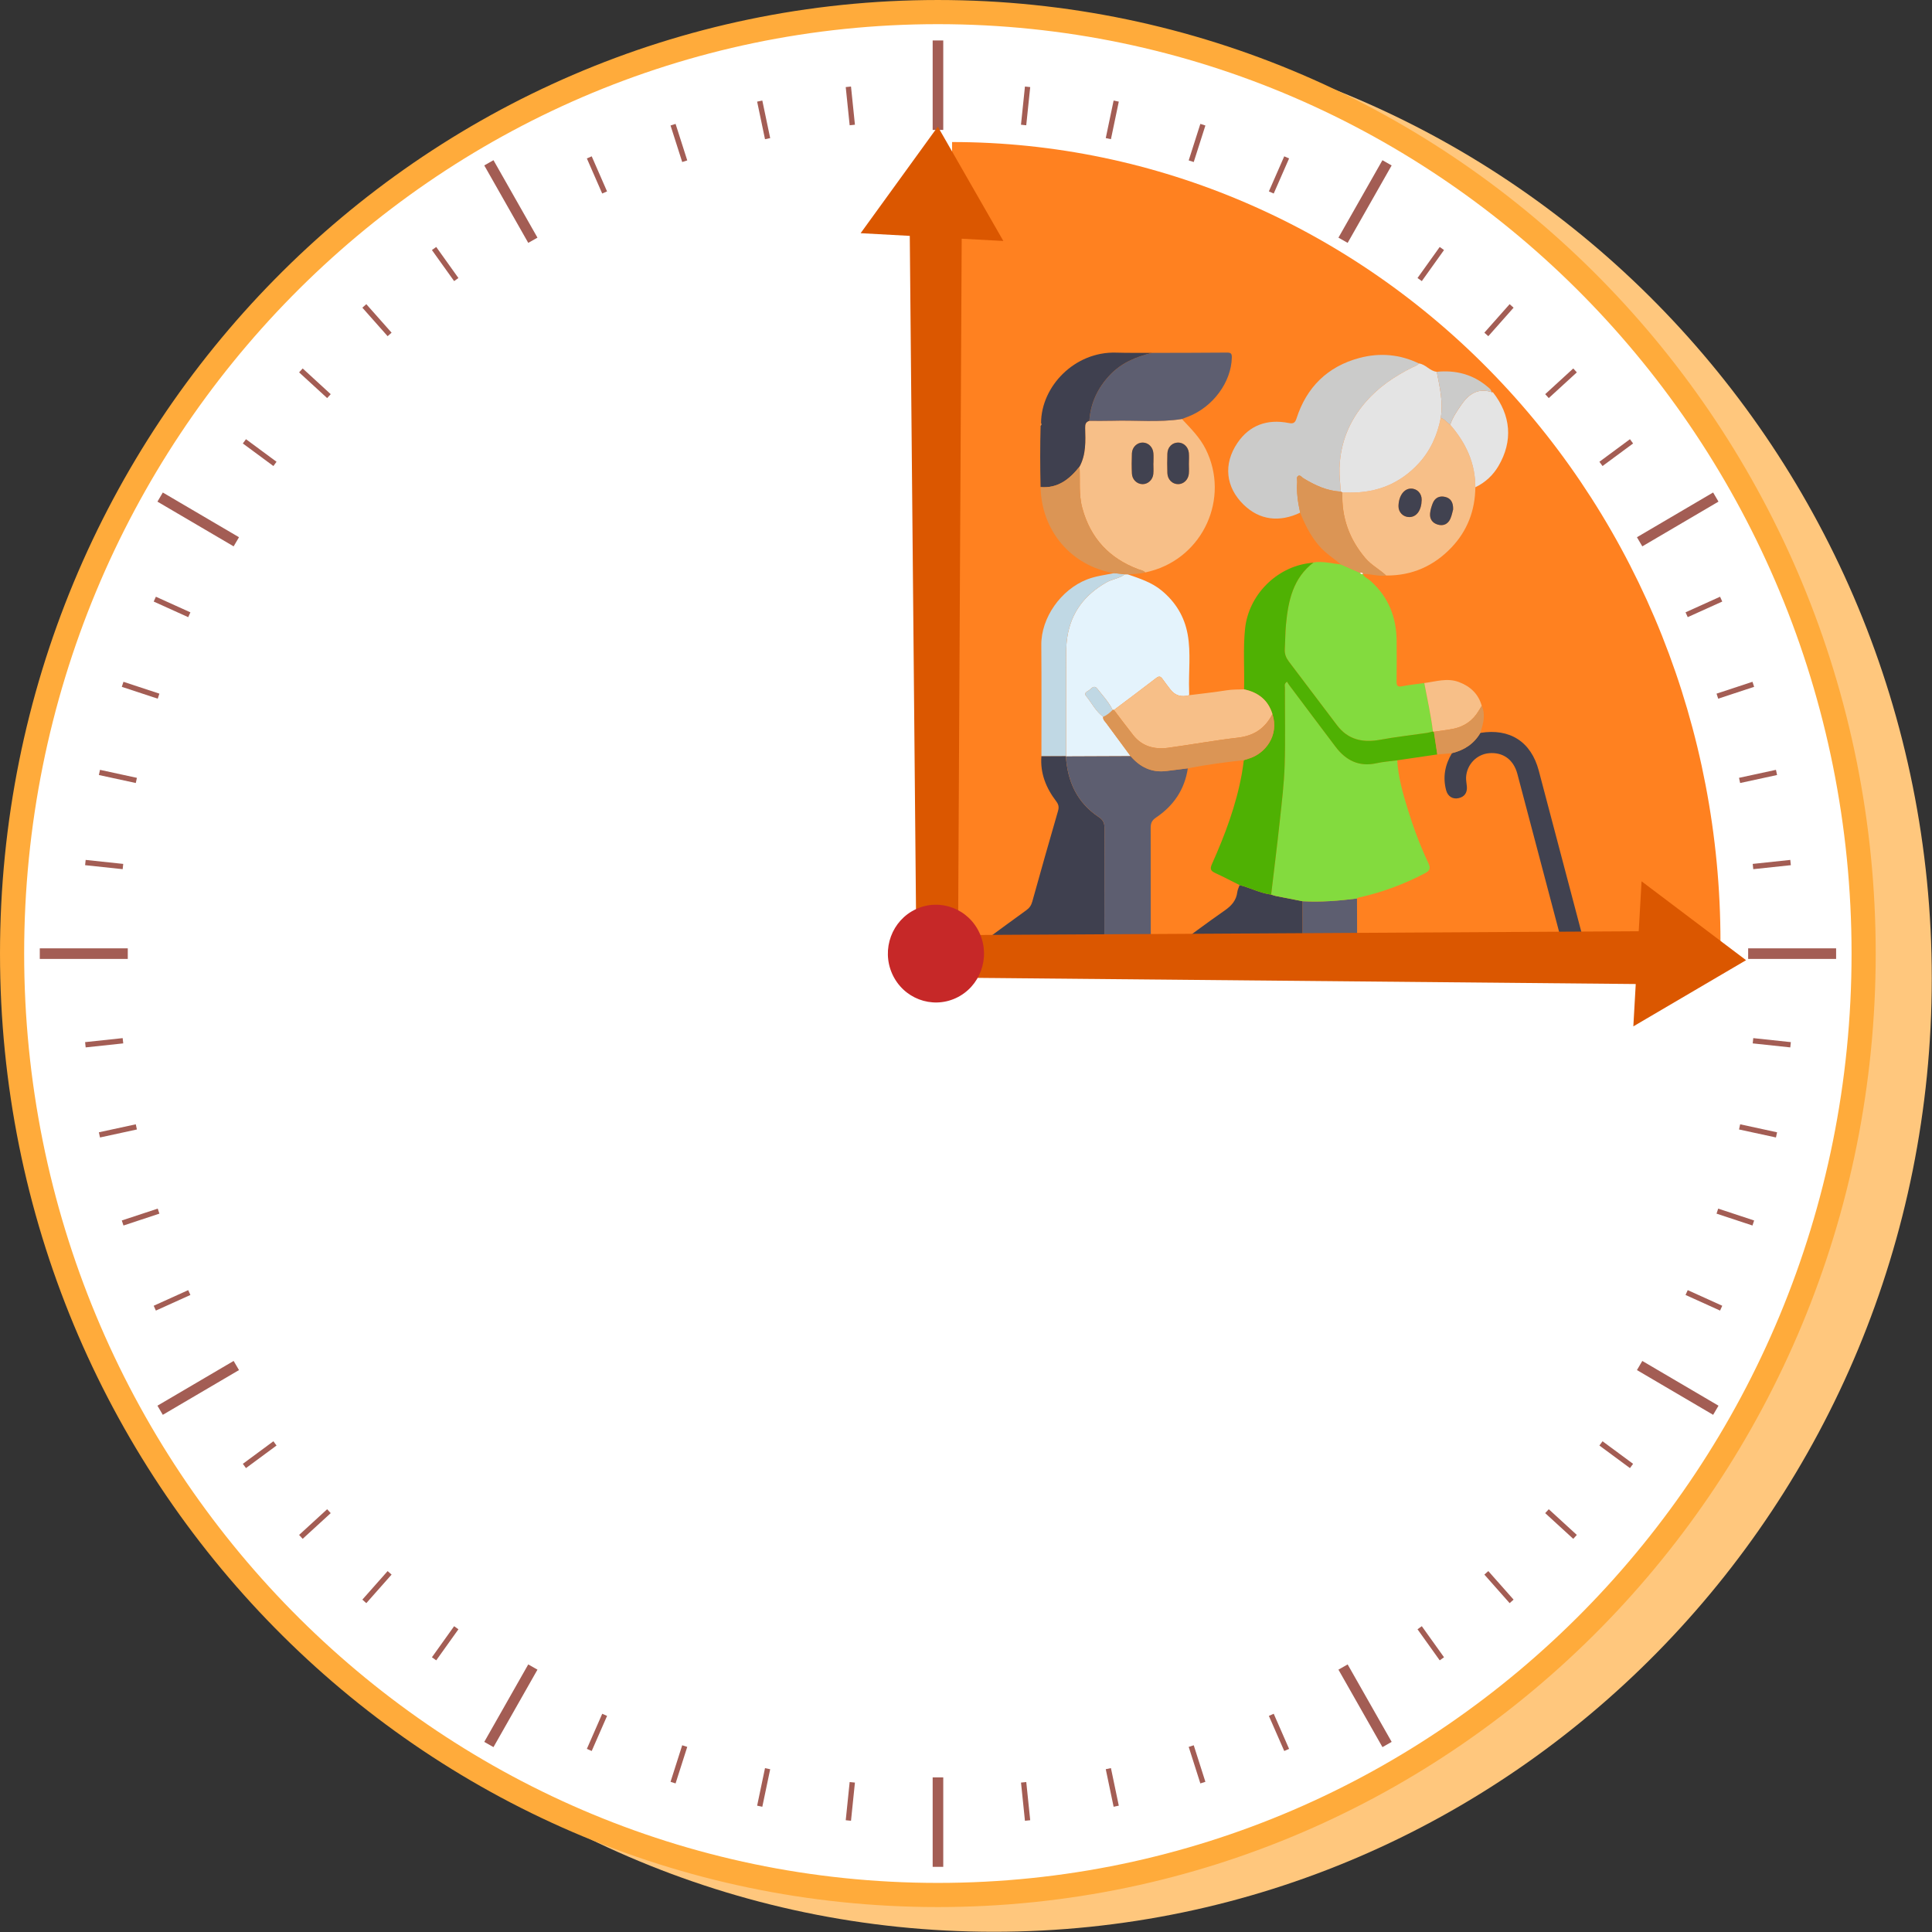 <svg width="150" height="150" viewBox="0 0 150 150" fill="none" xmlns="http://www.w3.org/2000/svg">
<rect x="0" y="0" width="150" height="150" fill="#333333" stroke="none"/>
<g style="mix-blend-mode:multiply">
<path d="M77.168 149.982C117.382 149.982 149.982 116.836 149.982 75.95C149.982 35.063 117.382 1.918 77.168 1.918C36.953 1.918 4.353 35.063 4.353 75.95C4.353 116.836 36.953 149.982 77.168 149.982Z" fill="#FFC77D"/>
</g>
<path d="M144.692 74.032C144.692 114.416 112.497 147.126 72.815 147.126C33.133 147.126 0.938 114.416 0.938 74.032C0.938 33.648 33.133 0.938 72.815 0.938C112.497 0.938 144.692 33.648 144.692 74.032Z" fill="white" stroke="#FFAB3B" stroke-width="1.875"/>
<path d="M73.919 11.028C89.742 11.028 104.916 17.569 116.104 29.212C127.292 40.855 133.577 56.647 133.577 73.113L73.919 73.113L73.919 11.028Z" fill="#FF8120"/>
<mask id="mask0_1778_1478" style="mask-type:alpha" maskUnits="userSpaceOnUse" x="73" y="11" width="61" height="63">
<path d="M73.919 11.028C89.742 11.028 104.916 17.569 116.104 29.212C127.292 40.855 133.577 56.647 133.577 73.113L73.919 73.113L73.919 11.028Z" fill="#FDE7CC"/>
</mask>
<g mask="url(#mask0_1778_1478)">
<g clip-path="url(#clip0_1778_1478)">
<path d="M87.435 81.244C87.34 81.309 87.18 81.224 87.122 81.375H85.954C85.898 81.34 85.846 81.294 85.784 81.272C84.544 80.853 83.85 79.963 83.794 78.655C83.762 77.902 83.785 77.147 83.784 76.392C83.784 75.803 83.784 75.215 83.784 74.621C83.52 74.629 83.408 74.781 83.272 74.881C81.692 76.032 80.125 77.2 78.536 78.339C76.956 79.471 74.998 78.91 74.241 77.138C74.198 77.035 74.212 76.885 74.06 76.84V75.469C74.521 74.285 75.566 73.671 76.526 72.974C77.581 72.206 78.627 71.427 79.686 70.667C79.929 70.493 80.065 70.292 80.146 70C80.799 67.653 81.463 65.309 82.143 62.969C82.232 62.665 82.191 62.461 82.001 62.21C81.215 61.177 80.748 60.029 80.855 58.704C81.494 58.703 82.132 58.7 82.77 58.699L82.756 58.73C82.884 60.684 83.624 62.32 85.306 63.434C85.643 63.657 85.753 63.893 85.752 64.286C85.738 68.987 85.743 73.686 85.742 78.387C85.742 79.31 86.077 80.087 86.739 80.733C86.948 80.937 87.291 80.956 87.433 81.247L87.435 81.244Z" fill="#3F404F"/>
<path d="M101.88 81.375C101.583 81.231 101.269 81.116 100.994 80.941C100.125 80.389 99.679 79.577 99.662 78.562C99.639 77.197 99.656 75.831 99.656 74.464C99.43 74.431 99.333 74.58 99.213 74.668C97.558 75.874 95.923 77.106 94.253 78.287C92.427 79.579 90.069 78.589 89.732 76.392C89.567 75.314 89.991 74.422 90.865 73.77C92.265 72.725 93.665 71.681 95.097 70.681C95.622 70.314 95.982 69.906 96.063 69.267C96.086 69.079 96.179 68.9 96.24 68.718C97.069 68.929 97.835 69.343 98.693 69.456C98.809 69.492 98.923 69.539 99.042 69.563C99.74 69.702 100.439 69.837 101.137 69.974C101.137 72.803 101.143 75.633 101.134 78.463C101.131 79.599 101.621 80.446 102.584 81.038C102.727 81.126 102.935 81.147 102.943 81.377H101.881L101.88 81.375Z" fill="#3F404F"/>
<path d="M102.942 81.375C102.934 81.145 102.726 81.123 102.583 81.036C101.62 80.444 101.13 79.597 101.133 78.461C101.142 75.631 101.136 72.801 101.136 69.972C102.55 70.052 103.955 69.937 105.356 69.76C105.361 72.706 105.393 75.653 105.357 78.599C105.342 79.805 104.703 80.68 103.572 81.172C103.43 81.233 103.256 81.232 103.154 81.375H102.942Z" fill="#5D5E70"/>
<path d="M105.357 69.76C103.956 69.938 102.552 70.052 101.137 69.972C100.439 69.835 99.741 69.701 99.042 69.561C98.924 69.536 98.809 69.49 98.693 69.454C98.92 67.531 99.163 65.61 99.369 63.687C99.522 62.264 99.695 60.839 99.741 59.411C99.805 57.41 99.755 55.405 99.762 53.401C99.762 53.264 99.674 53.091 99.924 52.927C99.977 53.009 100.028 53.103 100.092 53.188C101.292 54.786 102.489 56.387 103.694 57.98C104.492 59.032 105.503 59.557 106.866 59.255C107.396 59.139 107.943 59.102 108.481 59.029C108.556 60.295 108.891 61.51 109.261 62.714C109.712 64.188 110.244 65.635 110.906 67.028C111.097 67.43 110.994 67.61 110.626 67.803C109.06 68.625 107.418 69.237 105.695 69.642C105.578 69.669 105.445 69.655 105.355 69.76H105.357Z" fill="#83DB3E"/>
<path d="M105.808 44.567C105.921 44.827 106.194 44.913 106.388 45.085C107.796 46.332 108.419 47.915 108.434 49.76C108.442 50.813 108.444 51.867 108.43 52.919C108.426 53.247 108.512 53.35 108.858 53.282C109.428 53.171 110.008 53.112 110.583 53.03C110.815 54.282 111.101 55.524 111.253 56.789C111.1 56.827 110.949 56.88 110.794 56.902C109.58 57.079 108.359 57.212 107.154 57.434C105.809 57.681 104.668 57.435 103.815 56.314C102.564 54.671 101.327 53.017 100.077 51.373C99.857 51.082 99.73 50.787 99.752 50.41C99.79 49.765 99.785 49.121 99.847 48.475C100.023 46.626 100.392 44.886 101.984 43.668C102.705 43.551 103.404 43.756 104.113 43.822C104.607 44.039 105.101 44.256 105.596 44.474C105.644 44.56 105.72 44.589 105.816 44.57L105.811 44.567H105.808Z" fill="#83DB3E"/>
<path d="M101.982 43.669C100.39 44.887 100.022 46.627 99.845 48.476C99.783 49.123 99.788 49.766 99.75 50.411C99.729 50.788 99.855 51.083 100.075 51.374C101.325 53.018 102.562 54.672 103.813 56.315C104.666 57.436 105.807 57.682 107.152 57.435C108.357 57.213 109.578 57.08 110.792 56.903C110.947 56.881 111.098 56.828 111.251 56.79C111.276 56.797 111.301 56.803 111.325 56.812C111.413 57.4 111.502 57.988 111.59 58.575C110.554 58.727 109.517 58.879 108.482 59.031C107.943 59.104 107.396 59.14 106.867 59.258C105.503 59.558 104.491 59.034 103.694 57.982C102.488 56.388 101.291 54.788 100.092 53.19C100.028 53.104 99.976 53.01 99.924 52.929C99.675 53.093 99.763 53.266 99.762 53.404C99.755 55.407 99.804 57.412 99.741 59.413C99.695 60.841 99.523 62.266 99.369 63.689C99.163 65.614 98.92 67.534 98.693 69.456C97.835 69.343 97.069 68.929 96.241 68.718C95.612 68.404 94.989 68.076 94.351 67.782C93.998 67.62 93.923 67.466 94.098 67.079C95.109 64.819 95.976 62.508 96.418 60.061C96.481 59.716 96.521 59.367 96.571 59.021C96.687 58.984 96.803 58.944 96.92 58.91C98.243 58.527 99.328 57.099 98.788 55.439C98.455 54.347 97.68 53.756 96.588 53.523C96.633 51.949 96.501 50.372 96.668 48.8C96.943 46.21 99.085 44.032 101.668 43.72C101.773 43.707 101.876 43.688 101.981 43.672L101.982 43.669Z" fill="#4FB103"/>
<path d="M91.764 32.532C92.447 33.262 93.156 33.959 93.613 34.876C95.498 38.661 93.428 43.249 89.321 44.346C89.186 44.382 89.049 44.412 88.912 44.446C88.779 44.282 88.574 44.27 88.395 44.202C86.116 43.35 84.655 41.77 84.025 39.423C83.742 38.368 83.879 37.295 83.815 36.232C84.329 35.282 84.278 34.249 84.251 33.224C84.243 32.952 84.292 32.755 84.578 32.676C85.178 32.675 85.778 32.688 86.378 32.67C88.174 32.615 89.976 32.815 91.765 32.532H91.764ZM92.305 35.998C92.305 35.718 92.327 35.435 92.3 35.158C92.254 34.693 91.885 34.359 91.463 34.362C91.007 34.365 90.653 34.713 90.635 35.215C90.617 35.722 90.617 36.232 90.635 36.74C90.653 37.234 91.019 37.589 91.468 37.59C91.889 37.59 92.254 37.254 92.3 36.788C92.325 36.528 92.304 36.263 92.304 35.999L92.305 35.998ZM89.548 35.969C89.548 35.969 89.55 35.969 89.551 35.969C89.551 35.706 89.569 35.441 89.547 35.181C89.506 34.71 89.159 34.374 88.732 34.362C88.291 34.349 87.901 34.708 87.88 35.194C87.857 35.718 87.856 36.246 87.88 36.77C87.901 37.233 88.265 37.577 88.691 37.59C89.109 37.603 89.493 37.267 89.54 36.81C89.569 36.533 89.546 36.25 89.546 35.97L89.548 35.969Z" fill="#F7BF88"/>
<path d="M87.548 44.589C88.473 44.914 89.403 45.201 90.188 45.849C91.281 46.753 91.96 47.88 92.209 49.247C92.475 50.707 92.269 52.189 92.324 53.659C92.329 53.765 92.327 53.87 92.329 53.975C91.713 54.149 91.224 53.998 90.864 53.522C90.662 53.257 90.455 52.997 90.264 52.723C90.115 52.509 89.994 52.465 89.761 52.646C88.678 53.483 87.58 54.299 86.487 55.122C86.452 55.119 86.417 55.118 86.382 55.119C86.083 54.5 85.609 54.004 85.193 53.469C84.988 53.205 84.795 53.366 84.619 53.537C84.471 53.681 84.1 53.762 84.324 54.038C84.764 54.579 85.074 55.227 85.652 55.654C85.619 55.874 85.785 56.001 85.895 56.15C86.522 57.004 87.152 57.855 87.781 58.707C86.106 58.714 84.432 58.721 82.757 58.728L82.771 58.697C82.771 56.346 82.763 53.996 82.775 51.646C82.778 50.93 82.75 50.219 82.859 49.499C83.152 47.548 84.216 46.175 85.908 45.214C86.367 44.954 86.913 44.913 87.336 44.588C87.406 44.588 87.476 44.588 87.548 44.588V44.589Z" fill="#E4F3FC"/>
<path d="M100.947 39.803C99.341 40.565 97.798 40.396 96.551 39.179C95.165 37.826 94.959 36.04 96.073 34.391C97.009 33.007 98.388 32.517 100.044 32.84C100.343 32.898 100.533 32.889 100.657 32.501C101.435 30.072 103.061 28.454 105.548 27.791C107.119 27.373 108.683 27.504 110.169 28.221C110.027 28.392 109.814 28.446 109.627 28.539C108.262 29.221 107.024 30.056 106.017 31.222C104.74 32.699 104.063 34.391 103.999 36.334C103.978 36.95 104.059 37.555 104.097 38.165C103.027 38.119 102.1 37.678 101.206 37.138C101.078 37.06 100.954 36.865 100.806 36.94C100.631 37.029 100.725 37.253 100.714 37.419C100.653 38.227 100.771 39.017 100.946 39.803H100.947Z" fill="#CBCBCA"/>
<path d="M114.546 37.829C114.528 39.619 113.931 41.2 112.698 42.499C111.332 43.939 109.637 44.7 107.62 44.683C107.112 44.205 106.476 43.88 106.018 43.344C104.761 41.871 104.15 40.174 104.222 38.238C104.434 38.24 104.646 38.242 104.859 38.243C106.926 38.255 108.687 37.536 110.099 36.031C111.051 35.016 111.597 33.794 111.861 32.44C112.165 32.541 112.341 32.811 112.593 32.981C113.805 34.375 114.55 35.953 114.547 37.829H114.546ZM112.819 39.554C112.836 38.994 112.626 38.683 112.2 38.581C111.749 38.472 111.396 38.655 111.228 39.096C111.134 39.339 111.056 39.598 111.032 39.855C110.989 40.293 111.209 40.608 111.63 40.731C112.058 40.855 112.408 40.694 112.595 40.297C112.719 40.032 112.767 39.732 112.818 39.555L112.819 39.554ZM109.408 40.146C109.981 40.151 110.361 39.629 110.379 38.812C110.391 38.31 110.022 37.925 109.536 37.934C108.992 37.943 108.586 38.527 108.579 39.305C108.575 39.772 108.939 40.142 109.408 40.146Z" fill="#F7BF88"/>
<path d="M111.861 32.44C111.597 33.793 111.051 35.016 110.099 36.031C108.687 37.536 106.926 38.255 104.859 38.243C104.647 38.242 104.435 38.24 104.222 38.238C104.181 38.214 104.139 38.19 104.099 38.164C104.062 37.554 103.981 36.949 104.001 36.333C104.065 34.389 104.742 32.699 106.019 31.221C107.026 30.055 108.265 29.22 109.629 28.538C109.815 28.445 110.029 28.391 110.171 28.22C110.7 28.288 111.011 28.817 111.55 28.864C111.781 30.045 112.061 31.222 111.862 32.439L111.861 32.44Z" fill="#E4E4E4"/>
<path d="M114.936 56.901C117.221 56.529 118.874 57.586 119.468 59.827C121.184 66.306 122.891 72.787 124.6 79.266C124.618 79.334 124.635 79.403 124.651 79.47C124.782 80.029 124.552 80.452 124.05 80.573C123.587 80.685 123.183 80.425 123.036 79.882C122.701 78.647 122.384 77.406 122.057 76.167C120.642 70.807 119.228 65.448 117.809 60.088C117.512 58.968 116.682 58.376 115.591 58.48C114.639 58.571 113.877 59.367 113.826 60.349C113.814 60.591 113.872 60.838 113.889 61.082C113.92 61.552 113.706 61.864 113.243 61.969C112.792 62.071 112.405 61.832 112.279 61.36C112.005 60.338 112.187 59.378 112.729 58.476C113.676 58.243 114.437 57.754 114.936 56.9V56.901Z" fill="#414250"/>
<path d="M91.764 32.532C89.975 32.815 88.173 32.615 86.377 32.67C85.777 32.688 85.177 32.675 84.577 32.676C84.666 31.318 85.212 30.156 86.131 29.163C87.029 28.189 88.193 27.697 89.457 27.397C91.397 27.392 93.337 27.393 95.276 27.375C95.595 27.372 95.645 27.488 95.638 27.773C95.592 29.671 94.176 31.597 92.257 32.344C92.093 32.408 91.929 32.47 91.765 32.532H91.764Z" fill="#5D5E70"/>
<path d="M86.487 55.122C87.579 54.299 88.678 53.483 89.761 52.646C89.994 52.465 90.116 52.509 90.264 52.723C90.455 52.995 90.662 53.257 90.864 53.522C91.224 53.998 91.712 54.149 92.328 53.975C93.296 53.852 94.268 53.749 95.231 53.595C95.686 53.522 96.136 53.537 96.59 53.52C97.682 53.752 98.457 54.344 98.79 55.436C98.233 56.537 97.365 57.129 96.104 57.272C94.293 57.48 92.496 57.813 90.689 58.058C89.635 58.199 88.681 57.955 87.988 57.083C87.476 56.439 86.988 55.777 86.488 55.122H86.487Z" fill="#F7BF88"/>
<path d="M89.457 27.397C88.194 27.697 87.029 28.189 86.131 29.162C85.212 30.156 84.666 31.318 84.577 32.676C84.291 32.755 84.243 32.952 84.25 33.224C84.278 34.249 84.328 35.282 83.814 36.232C83.041 37.201 82.139 37.928 80.791 37.816C80.753 36.231 80.748 34.646 80.794 33.061C80.863 32.998 80.861 32.925 80.828 32.848C80.836 29.987 83.443 27.283 86.647 27.378C87.584 27.406 88.521 27.392 89.457 27.397Z" fill="#3F404F"/>
<path d="M87.336 44.588C86.913 44.913 86.366 44.954 85.909 45.214C84.215 46.175 83.152 47.548 82.859 49.499C82.75 50.219 82.779 50.93 82.775 51.646C82.763 53.997 82.771 56.347 82.771 58.697C82.133 58.698 81.495 58.7 80.856 58.702C80.855 55.825 80.87 52.949 80.847 50.074C80.83 47.966 82.368 45.775 84.404 44.985C85.085 44.722 85.794 44.643 86.495 44.498C86.775 44.528 87.056 44.557 87.336 44.588Z" fill="#C0D8E4"/>
<path d="M87.336 44.588C87.056 44.558 86.775 44.529 86.495 44.498C83.179 43.941 80.859 41.224 80.791 37.818C82.139 37.929 83.041 37.202 83.814 36.233C83.878 37.296 83.741 38.369 84.024 39.424C84.654 41.77 86.116 43.351 88.394 44.203C88.573 44.27 88.778 44.282 88.911 44.447C88.462 44.548 88.005 44.577 87.546 44.59C87.476 44.59 87.406 44.59 87.335 44.59L87.336 44.588Z" fill="#DB9555"/>
<path d="M104.099 38.165C104.14 38.19 104.181 38.214 104.222 38.239C104.15 40.174 104.761 41.872 106.018 43.345C106.476 43.881 107.112 44.206 107.62 44.684C107.008 44.769 106.416 44.538 105.808 44.569L105.814 44.572C105.794 44.422 105.682 44.474 105.593 44.476C105.099 44.258 104.606 44.041 104.111 43.824C103.533 43.341 102.892 42.939 102.395 42.353C101.745 41.59 101.311 40.72 100.946 39.805C100.771 39.019 100.654 38.228 100.714 37.42C100.726 37.255 100.631 37.031 100.806 36.941C100.954 36.866 101.078 37.061 101.207 37.139C102.1 37.679 103.027 38.12 104.097 38.166L104.099 38.165Z" fill="#DB9555"/>
<path d="M114.546 37.829C114.549 35.953 113.804 34.374 112.593 32.981C112.779 32.412 113.114 31.926 113.451 31.435C114.023 30.601 114.727 30.105 115.795 30.437L115.79 30.435C115.822 30.514 115.857 30.513 115.897 30.439C117.316 32.23 117.483 34.245 116.336 36.189C115.914 36.905 115.312 37.463 114.547 37.83L114.546 37.829Z" fill="#E4E4E4"/>
<path d="M111.327 56.812C111.302 56.803 111.278 56.796 111.253 56.789C111.101 55.524 110.815 54.282 110.583 53.03C111.477 52.919 112.361 52.61 113.272 52.955C114.162 53.294 114.782 53.874 115.044 54.801C114.962 54.933 114.877 55.064 114.797 55.198C114.349 55.949 113.685 56.408 112.833 56.582C112.336 56.685 111.829 56.736 111.326 56.812H111.327Z" fill="#F7BF88"/>
<path d="M115.794 30.437C114.726 30.105 114.022 30.601 113.45 31.435C113.114 31.924 112.779 32.411 112.592 32.981C112.341 32.811 112.164 32.541 111.861 32.44C112.06 31.223 111.779 30.046 111.549 28.865C113.022 28.722 114.352 29.06 115.493 30.028C115.628 30.142 115.782 30.236 115.794 30.437Z" fill="#CBCBCA"/>
<path d="M111.327 56.812C111.829 56.736 112.337 56.685 112.834 56.582C113.686 56.407 114.35 55.949 114.798 55.198C114.878 55.064 114.962 54.934 115.045 54.801C115.36 55.519 115.147 56.209 114.935 56.9C114.437 57.754 113.676 58.244 112.729 58.476C112.35 58.508 111.971 58.541 111.592 58.574C111.503 57.986 111.415 57.398 111.327 56.812Z" fill="#DB9555"/>
<path d="M80.827 32.849C80.86 32.928 80.861 33.001 80.794 33.062C80.766 32.985 80.77 32.913 80.827 32.849Z" fill="#DB9555"/>
<path d="M115.895 30.439C115.857 30.513 115.822 30.514 115.789 30.435C115.824 30.436 115.859 30.438 115.895 30.439Z" fill="#CBCBCA"/>
<path d="M82.757 58.728C84.432 58.721 86.106 58.714 87.781 58.707C88.512 59.557 89.412 60.004 90.561 59.86C91.115 59.79 91.668 59.721 92.222 59.652C91.978 61.293 91.121 62.555 89.757 63.472C89.432 63.69 89.338 63.907 89.339 64.277C89.352 68.965 89.341 73.654 89.351 78.342C89.354 79.742 88.761 80.725 87.434 81.244C87.292 80.954 86.948 80.935 86.74 80.73C86.078 80.083 85.743 79.306 85.743 78.384C85.745 73.683 85.739 68.983 85.753 64.283C85.754 63.889 85.644 63.655 85.307 63.431C83.624 62.318 82.885 60.681 82.757 58.727V58.728Z" fill="#5D5E70"/>
<path d="M92.222 59.653C91.668 59.723 91.115 59.791 90.561 59.861C89.413 60.005 88.512 59.558 87.781 58.708C87.152 57.856 86.52 57.005 85.894 56.151C85.785 56.002 85.618 55.875 85.652 55.654C85.938 55.532 86.17 55.339 86.383 55.119C86.418 55.117 86.453 55.119 86.489 55.122C86.988 55.777 87.476 56.439 87.988 57.083C88.683 57.955 89.635 58.2 90.689 58.058C92.497 57.815 94.293 57.48 96.104 57.272C97.365 57.129 98.233 56.536 98.79 55.436C99.331 57.096 98.245 58.524 96.922 58.907C96.805 58.94 96.689 58.981 96.573 59.018C95.115 59.178 93.663 59.373 92.223 59.652L92.222 59.653Z" fill="#DB9555"/>
<path d="M105.593 44.474C105.681 44.473 105.791 44.42 105.812 44.57C105.717 44.589 105.642 44.56 105.593 44.474Z" fill="#FEFEFE"/>
<path d="M92.305 35.998C92.305 36.261 92.326 36.526 92.301 36.787C92.254 37.253 91.89 37.59 91.469 37.589C91.02 37.589 90.655 37.234 90.636 36.739C90.617 36.232 90.617 35.722 90.636 35.214C90.654 34.712 91.008 34.365 91.464 34.361C91.887 34.358 92.255 34.692 92.301 35.157C92.328 35.435 92.306 35.717 92.306 35.997L92.305 35.998Z" fill="#414250"/>
<path d="M89.548 35.969C89.548 36.249 89.571 36.532 89.543 36.809C89.495 37.267 89.11 37.602 88.693 37.589C88.267 37.577 87.903 37.233 87.882 36.769C87.858 36.245 87.859 35.717 87.882 35.193C87.903 34.707 88.292 34.349 88.735 34.361C89.163 34.373 89.51 34.709 89.549 35.18C89.571 35.441 89.553 35.706 89.553 35.968C89.552 35.968 89.551 35.968 89.55 35.968L89.548 35.969Z" fill="#414250"/>
<path d="M86.382 55.12C86.169 55.34 85.937 55.533 85.651 55.655C85.073 55.228 84.763 54.58 84.323 54.039C84.099 53.763 84.47 53.682 84.618 53.538C84.794 53.367 84.986 53.206 85.192 53.47C85.608 54.006 86.082 54.502 86.381 55.12H86.382Z" fill="#C0D8E4"/>
<path d="M112.819 39.554C112.768 39.732 112.719 40.032 112.596 40.296C112.409 40.694 112.058 40.855 111.631 40.73C111.208 40.606 110.99 40.292 111.033 39.854C111.057 39.596 111.136 39.339 111.229 39.094C111.397 38.654 111.751 38.472 112.201 38.58C112.626 38.682 112.837 38.993 112.82 39.553L112.819 39.554Z" fill="#414250"/>
<path d="M109.407 40.146C108.939 40.142 108.576 39.773 108.579 39.305C108.586 38.527 108.992 37.943 109.536 37.934C110.022 37.925 110.39 38.309 110.379 38.812C110.361 39.629 109.981 40.151 109.407 40.146Z" fill="#414250"/>
</g>
</g>
<path d="M72.823 141.715V138.733" stroke="#A35D54" stroke-width="0.411" stroke-miterlimit="10"/>
<path d="M65.867 141.343L66.172 138.378" stroke="#A35D54" stroke-width="0.411" stroke-miterlimit="10"/>
<path d="M58.985 140.234L59.596 137.32" stroke="#A35D54" stroke-width="0.411" stroke-miterlimit="10"/>
<path d="M52.256 138.402L53.162 135.565" stroke="#A35D54" stroke-width="0.411" stroke-miterlimit="10"/>
<path d="M45.752 135.864L46.945 133.139" stroke="#A35D54" stroke-width="0.411" stroke-miterlimit="10"/>
<path d="M39.543 132.647L41.009 130.066" stroke="#A35D54" stroke-width="0.411" stroke-miterlimit="10"/>
<path d="M33.702 128.789L35.425 126.377" stroke="#A35D54" stroke-width="0.411" stroke-miterlimit="10"/>
<path d="M28.287 124.331L30.249 122.115" stroke="#A35D54" stroke-width="0.411" stroke-miterlimit="10"/>
<path d="M23.361 119.323L25.538 117.328" stroke="#A35D54" stroke-width="0.411" stroke-miterlimit="10"/>
<path d="M18.976 113.817L21.348 112.065" stroke="#A35D54" stroke-width="0.411" stroke-miterlimit="10"/>
<path d="M15.182 107.876L17.721 106.388" stroke="#A35D54" stroke-width="0.411" stroke-miterlimit="10"/>
<path d="M12.018 101.566L14.698 100.353" stroke="#A35D54" stroke-width="0.411" stroke-miterlimit="10"/>
<path d="M9.521 94.953L12.311 94.032" stroke="#A35D54" stroke-width="0.411" stroke-miterlimit="10"/>
<path d="M7.72 88.112L10.586 87.491" stroke="#A35D54" stroke-width="0.411" stroke-miterlimit="10"/>
<path d="M6.629 81.115L9.546 80.804" stroke="#A35D54" stroke-width="0.411" stroke-miterlimit="10"/>
<path d="M6.263 74.04H9.196" stroke="#A35D54" stroke-width="0.411" stroke-miterlimit="10"/>
<path d="M6.629 66.968L9.546 67.278" stroke="#A35D54" stroke-width="0.411" stroke-miterlimit="10"/>
<path d="M7.72 59.971L10.586 60.592" stroke="#A35D54" stroke-width="0.411" stroke-miterlimit="10"/>
<path d="M9.521 53.13L12.311 54.05" stroke="#A35D54" stroke-width="0.411" stroke-miterlimit="10"/>
<path d="M12.018 46.517L14.698 47.73" stroke="#A35D54" stroke-width="0.411" stroke-miterlimit="10"/>
<path d="M15.182 40.206L17.721 41.695" stroke="#A35D54" stroke-width="0.411" stroke-miterlimit="10"/>
<path d="M18.976 34.265L21.348 36.017" stroke="#A35D54" stroke-width="0.411" stroke-miterlimit="10"/>
<path d="M23.361 28.759L25.538 30.755" stroke="#A35D54" stroke-width="0.411" stroke-miterlimit="10"/>
<path d="M28.287 23.752L30.249 25.965" stroke="#A35D54" stroke-width="0.411" stroke-miterlimit="10"/>
<path d="M33.702 19.294L35.425 21.705" stroke="#A35D54" stroke-width="0.411" stroke-miterlimit="10"/>
<path d="M39.543 15.435L41.009 18.017" stroke="#A35D54" stroke-width="0.411" stroke-miterlimit="10"/>
<path d="M45.752 12.219L46.943 14.943" stroke="#A35D54" stroke-width="0.411" stroke-miterlimit="10"/>
<path d="M52.256 9.681L53.162 12.517" stroke="#A35D54" stroke-width="0.411" stroke-miterlimit="10"/>
<path d="M58.985 7.848L59.596 10.765" stroke="#A35D54" stroke-width="0.411" stroke-miterlimit="10"/>
<path d="M65.867 6.74L66.172 9.705" stroke="#A35D54" stroke-width="0.411" stroke-miterlimit="10"/>
<path d="M72.823 6.368V9.35" stroke="#A35D54" stroke-width="0.411" stroke-miterlimit="10"/>
<path d="M79.781 6.74L79.473 9.705" stroke="#A35D54" stroke-width="0.411" stroke-miterlimit="10"/>
<path d="M86.662 7.848L86.052 10.763" stroke="#A35D54" stroke-width="0.411" stroke-miterlimit="10"/>
<path d="M93.391 9.681L92.486 12.517" stroke="#A35D54" stroke-width="0.411" stroke-miterlimit="10"/>
<path d="M99.896 12.219L98.703 14.943" stroke="#A35D54" stroke-width="0.411" stroke-miterlimit="10"/>
<path d="M106.103 15.435L104.638 18.017" stroke="#A35D54" stroke-width="0.411" stroke-miterlimit="10"/>
<path d="M111.946 19.294L110.222 21.705" stroke="#A35D54" stroke-width="0.411" stroke-miterlimit="10"/>
<path d="M117.361 23.752L115.399 25.965" stroke="#A35D54" stroke-width="0.411" stroke-miterlimit="10"/>
<path d="M122.286 28.759L120.107 30.755" stroke="#A35D54" stroke-width="0.411" stroke-miterlimit="10"/>
<path d="M126.671 34.265L124.299 36.017" stroke="#A35D54" stroke-width="0.411" stroke-miterlimit="10"/>
<path d="M130.466 40.204L127.927 41.695" stroke="#A35D54" stroke-width="0.411" stroke-miterlimit="10"/>
<path d="M133.63 46.517L130.95 47.728" stroke="#A35D54" stroke-width="0.411" stroke-miterlimit="10"/>
<path d="M136.126 53.13L133.336 54.05" stroke="#A35D54" stroke-width="0.411" stroke-miterlimit="10"/>
<path d="M137.928 59.971L135.06 60.592" stroke="#A35D54" stroke-width="0.411" stroke-miterlimit="10"/>
<path d="M139.019 66.968L136.102 67.278" stroke="#A35D54" stroke-width="0.411" stroke-miterlimit="10"/>
<path d="M139.382 74.04H136.452" stroke="#A35D54" stroke-width="0.411" stroke-miterlimit="10"/>
<path d="M139.019 81.115L136.102 80.804" stroke="#A35D54" stroke-width="0.411" stroke-miterlimit="10"/>
<path d="M137.928 88.112L135.062 87.491" stroke="#A35D54" stroke-width="0.411" stroke-miterlimit="10"/>
<path d="M136.126 94.953L133.336 94.032" stroke="#A35D54" stroke-width="0.411" stroke-miterlimit="10"/>
<path d="M133.63 101.566L130.95 100.353" stroke="#A35D54" stroke-width="0.411" stroke-miterlimit="10"/>
<path d="M130.466 107.876L127.927 106.388" stroke="#A35D54" stroke-width="0.411" stroke-miterlimit="10"/>
<path d="M126.671 113.817L124.299 112.065" stroke="#A35D54" stroke-width="0.411" stroke-miterlimit="10"/>
<path d="M122.286 119.323L120.107 117.328" stroke="#A35D54" stroke-width="0.411" stroke-miterlimit="10"/>
<path d="M117.361 124.331L115.399 122.115" stroke="#A35D54" stroke-width="0.411" stroke-miterlimit="10"/>
<path d="M111.946 128.789L110.222 126.377" stroke="#A35D54" stroke-width="0.411" stroke-miterlimit="10"/>
<path d="M106.103 132.647L104.638 130.066" stroke="#A35D54" stroke-width="0.411" stroke-miterlimit="10"/>
<path d="M99.896 135.864L98.703 133.139" stroke="#A35D54" stroke-width="0.411" stroke-miterlimit="10"/>
<path d="M93.391 138.402L92.486 135.565" stroke="#A35D54" stroke-width="0.411" stroke-miterlimit="10"/>
<path d="M86.662 140.234L86.052 137.318" stroke="#A35D54" stroke-width="0.411" stroke-miterlimit="10"/>
<path d="M79.781 141.343L79.475 138.378" stroke="#A35D54" stroke-width="0.411" stroke-miterlimit="10"/>
<path d="M72.823 144.941V137.996" stroke="#A35D54" stroke-width="0.822" stroke-miterlimit="10"/>
<path d="M37.956 135.443L41.371 129.428" stroke="#A35D54" stroke-width="0.822" stroke-miterlimit="10"/>
<path d="M12.432 109.492L18.347 106.018" stroke="#A35D54" stroke-width="0.822" stroke-miterlimit="10"/>
<path d="M3.089 74.04H9.921" stroke="#A35D54" stroke-width="0.822" stroke-miterlimit="10"/>
<path d="M12.432 38.593L18.347 42.065" stroke="#A35D54" stroke-width="0.822" stroke-miterlimit="10"/>
<path d="M37.956 12.64L41.371 18.654" stroke="#A35D54" stroke-width="0.822" stroke-miterlimit="10"/>
<path d="M72.823 3.141V10.087" stroke="#A35D54" stroke-width="0.822" stroke-miterlimit="10"/>
<path d="M107.689 12.642L104.274 18.654" stroke="#A35D54" stroke-width="0.822" stroke-miterlimit="10"/>
<path d="M133.214 38.591L127.3 42.065" stroke="#A35D54" stroke-width="0.822" stroke-miterlimit="10"/>
<path d="M142.556 74.04H135.726" stroke="#A35D54" stroke-width="0.822" stroke-miterlimit="10"/>
<path d="M133.216 109.492L127.3 106.018" stroke="#A35D54" stroke-width="0.822" stroke-miterlimit="10"/>
<path d="M107.691 135.443L104.274 129.428" stroke="#A35D54" stroke-width="0.822" stroke-miterlimit="10"/>
<path d="M74.369 75.921L74.666 18.534L77.9 18.709L72.812 9.831L66.819 18.105L70.635 18.313L71.167 75.929L74.369 75.921Z" fill="#DB5700"/>
<path d="M70.555 75.874L126.999 76.399L126.812 79.687L135.564 74.549L127.451 68.424L127.23 72.302L70.561 72.621L70.555 75.874Z" fill="#DB5700"/>
<path d="M74.212 77.492C76.088 76.624 76.918 74.374 76.064 72.467C75.211 70.559 72.999 69.716 71.122 70.583C69.246 71.45 68.416 73.7 69.269 75.608C70.123 77.516 72.335 78.359 74.212 77.492Z" fill="#C62828"/>
<defs>
<clipPath id="clip0_1778_1478">
<rect width="50.625" height="54" fill="white" transform="translate(74.062 27.375)"/>
</clipPath>
</defs>
</svg>
